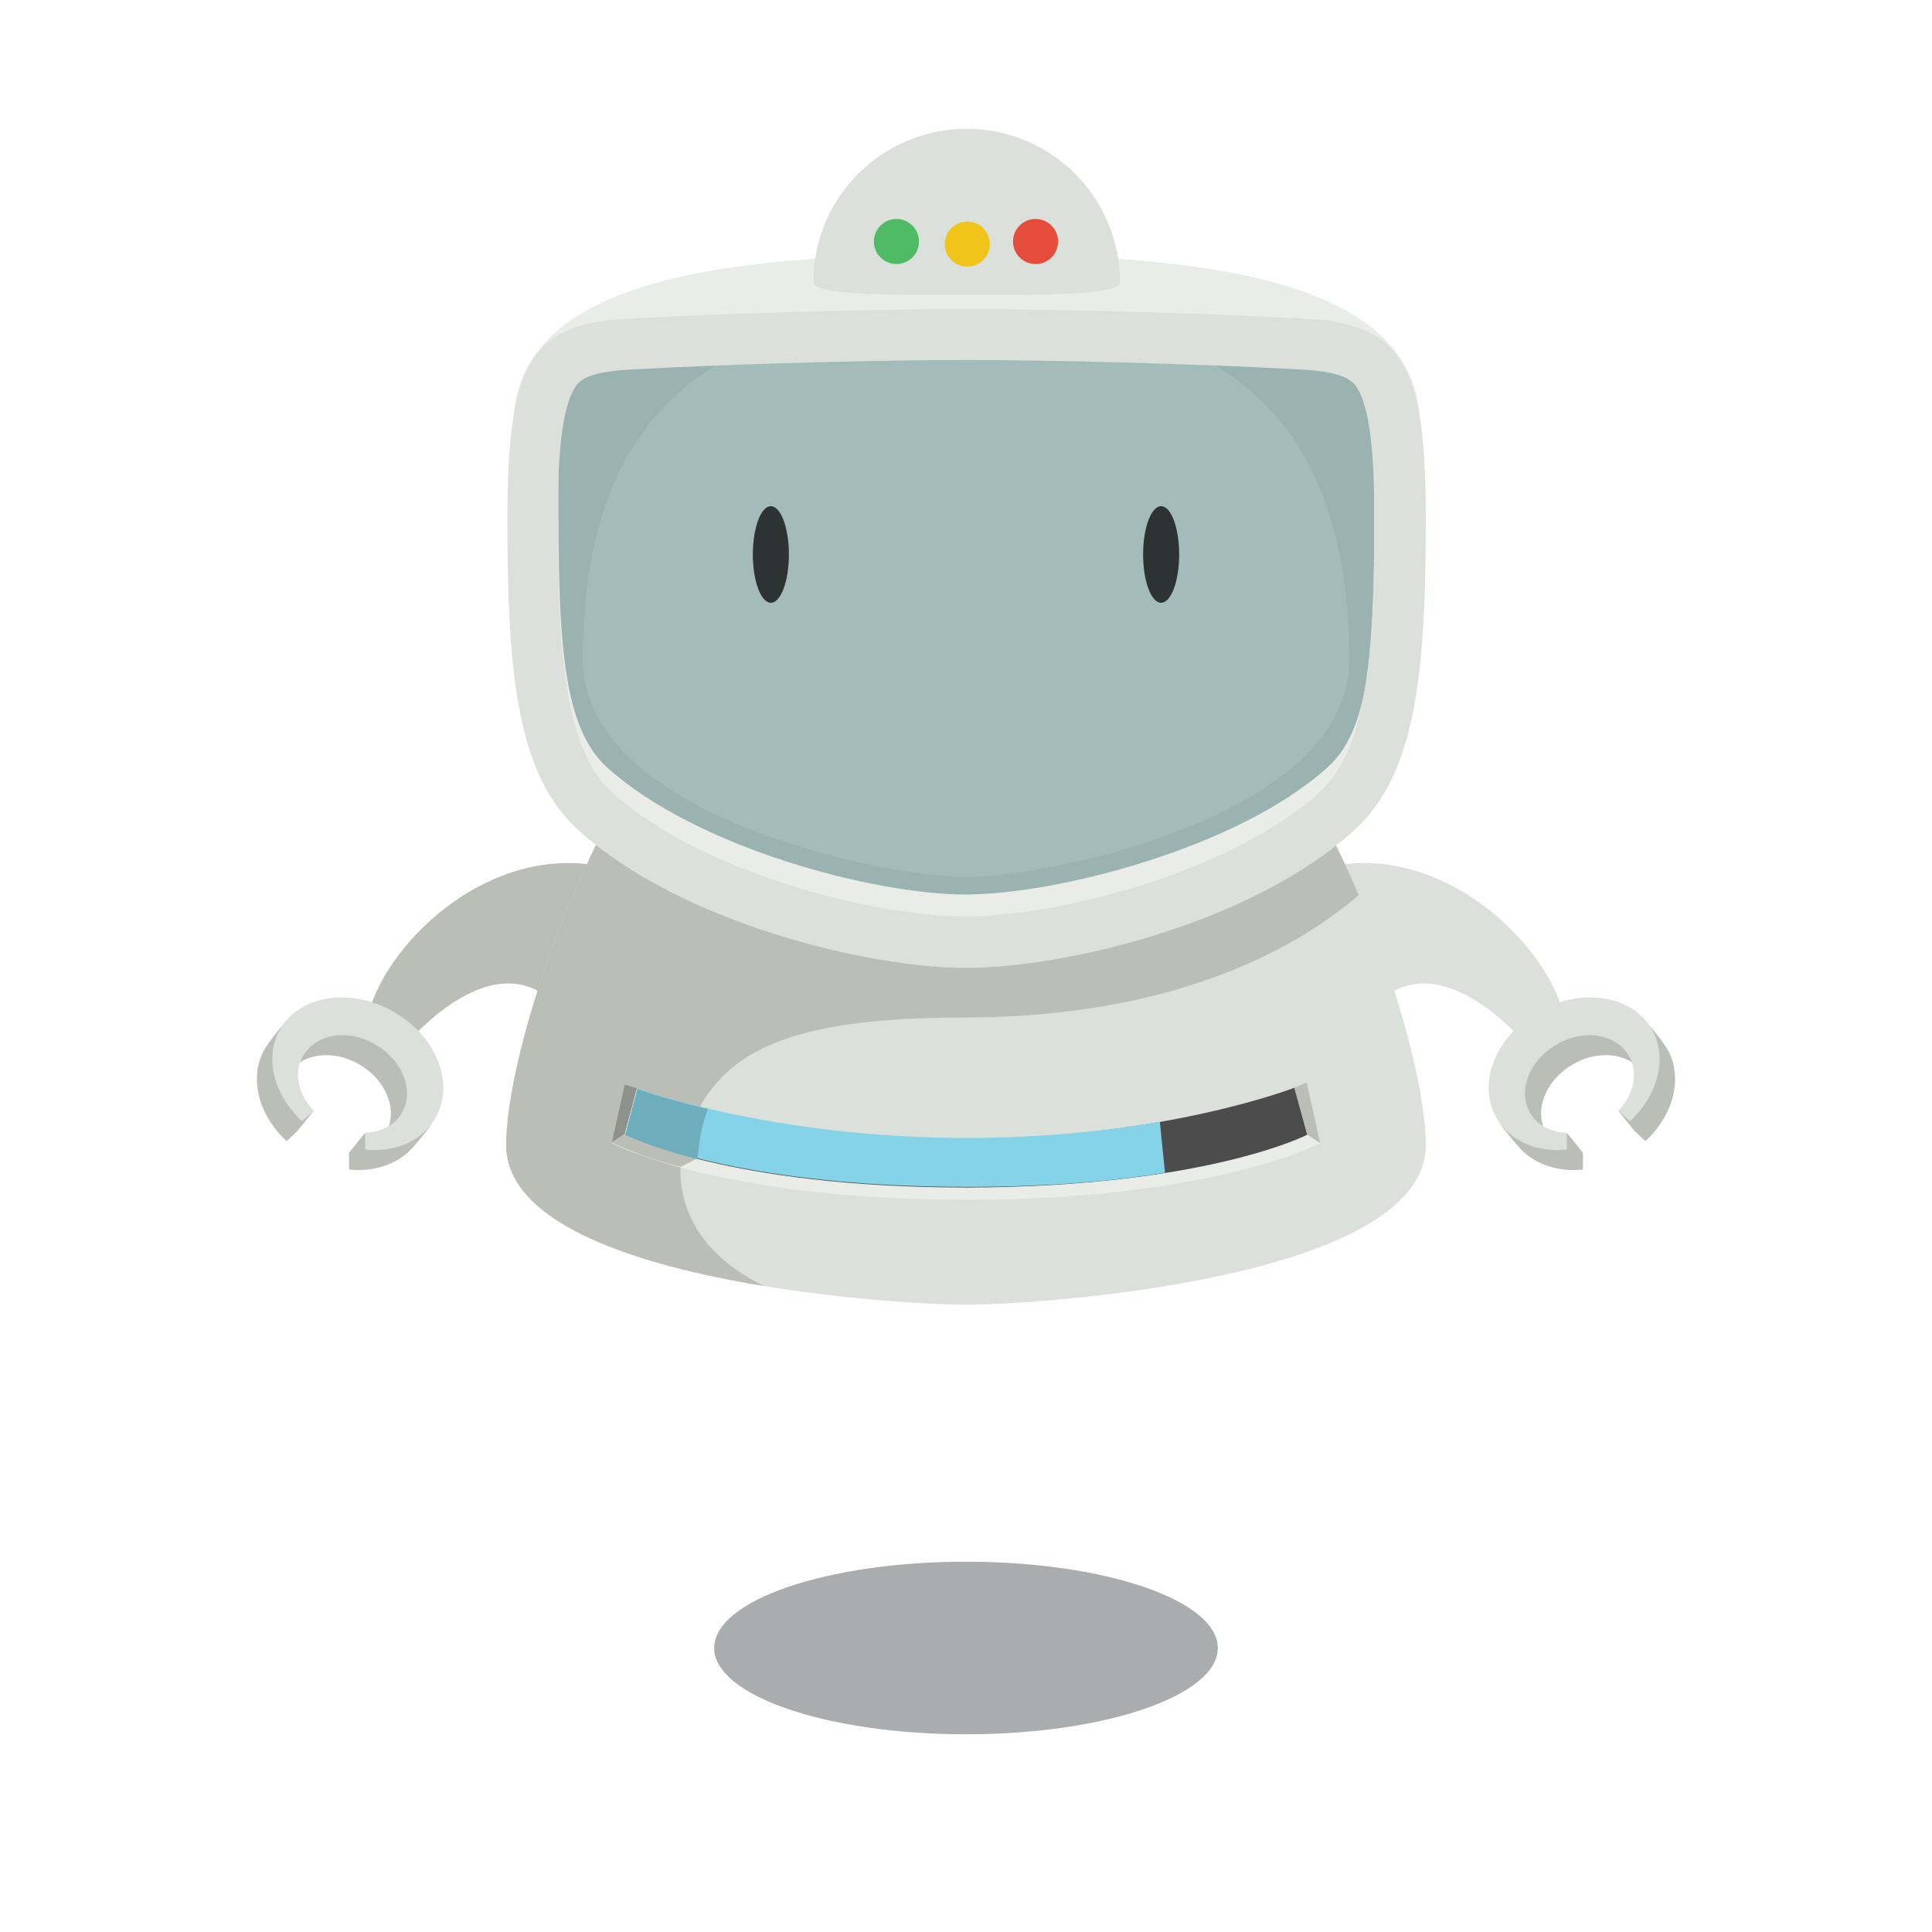 <?xml version="1.0" encoding="utf-8"?>
<!-- Generator: Adobe Illustrator 21.0.0, SVG Export Plug-In . SVG Version: 6.00 Build 0)  -->
<svg version="1.1" id="Layer_1" xmlns="http://www.w3.org/2000/svg" xmlns:xlink="http://www.w3.org/1999/xlink" x="0px" y="0px"
	 viewBox="0 0 300 300" style="enable-background:new 0 0 300 300;" xml:space="preserve">
<style type="text/css">
	.st0{opacity:0.4;fill:#2C3332;enable-background:new    ;}
	.st1{fill:#BABEB7;}
	.st2{fill:#DCE0DA;}
	.st3{clip-path:url(#SVGID_2_);fill:#BABEB7;}
	.st4{fill:#EAECE8;}
	.st5{fill:#4C4C4C;}
	.st6{fill:#8F918D;}
	.st7{fill:#84D3E8;}
	.st8{fill:#6DADBC;}
	.st9{fill:#9AB2B0;}
	.st10{fill:#A4BCB9;}
	.st11{fill:#2C3332;}
	.st12{fill:#F0C419;}
	.st13{fill:#E64C3C;}
	.st14{fill:#4EBA64;}
	@-webkit-keyframes robot_bounce{

        0%{
        transform:translateY(80px)}

        100%{
        transform:translateY(30px)}}

        @keyframes robot_bounce{

        0%{
        transform:translateY(80px)}

        100%{
        transform:translateY(30px)}}

        @-webkit-keyframes shadow{

        0%{ 
        transform:scale(1.5,1.2); 
    }

        100%{
        transform:scale(1,1); 
    }}

        @keyframes shadow{

        0%{
        transform:scale(1.5,1.2); 
        opacity:0.4}

        100%{
        transform:scale(1,1); 
        opacity:0.2}}

        @-webkit-keyframes arms_bounce_left{

        0%{
        transform:rotate(0deg)}

        100%{
        transform:rotate(-15deg)}}

        @keyframes arms_bounce_left{

        0%{
        transform:rotate(0deg)}

        100%{
        transform:rotate(-15deg)}}

        @-webkit-keyframes arms_bounce_right{

        0%{
        transform:rotate(0deg)}

        100%{
        transform:rotate(15deg)}}

        @keyframes arms_bounce_right{

        0%{
        transform:rotate(0deg)}

        100%{
        transform:rotate(15deg)}}

        @-webkit-keyframes eyes_blink{

        0%{
        transform:scale(1,1)}

        90%{ 
        transform:scale(1,1)}

        95%{
        transform:scale(0.8,0)}

        100%{
        transform:scale(1,1)}}

        @keyframes eyes_blink{

        0%{
        transform:scale(1,1)}

        90%{
        transform:scale(1,1)}

        95%{
        transform:scale(0.8,0)}

        100%{
        transform:scale(1,1)}}

        #body{
        animation:robot_bounce 1.1s ease-in-out 0s infinite alternate}

        #head{
        animation:robot_bounce 1.1s ease-in-out 0.05s infinite alternate}

        #arms{
        animation:robot_bounce 1.1s ease-in-out 0.1s infinite alternate}

        #arms #left{
        transform-origin:center right; 
        animation:arms_bounce_left 1.1s ease-in-out 0s infinite alternate}

        #arms #right{
        transform-origin:center left; 
        animation:arms_bounce_right 1.1s ease-in-out 0s infinite alternate}

        #eyes ellipse{
        transform-origin:center center; 
        animation:eyes_blink 2s ease-out 0s infinite alternate}

        #hover ellipse{
        transform-origin:center center; 
        animation:shadow 1.1s ease-in-out 0s infinite alternate}
</style>
<g id="hover">
	<ellipse id="shadow_2_" class="st0" cx="150" cy="255.9" rx="39.1" ry="13.4"/>
</g>
<g id="arms">
	<g id="left">
		<path id="arm_1_" class="st1" d="M99.1,136.3c-22.1-9.5-42.3,13-42.2,23.9c0,2.1,3.4,5,5.1,3.1c5.3-6.3,16.2-15.7,24.4-7.2
			C87,156.7,101.3,137.2,99.1,136.3z"/>
		<g id="hand_1_">
			<path id="shadow" class="st1" d="M46.2,175.6l2.5-3.1c0,0-5-4-4.1-5.5c2-3.4,7-4.2,11.2-1.7c4.2,2.4,6.1,7.2,4.1,10.6
				c-0.8,1.3-3.2,0-3.2,0l-2.5,3.1l0,2.6c3.7,0.4,7.2-0.7,9.5-3c0.5-0.5,2.8-3.2,3.2-3.9c0.8-1.4-3.3-11.7-8.2-14.5
				c-3.7-2.1-13.7-2.2-13.7-2.2s-2.5,2.6-3.9,4.9c-2.5,4.4-1,10.2,3.4,14.3L46.2,175.6z"/>
			<path id="top" class="st2" d="M48.7,172.5c-2.4-2.6-3.2-6-1.6-8.6c2-3.4,7-4.2,11.2-1.7c4.2,2.4,6.1,7.2,4.1,10.6
				c-1.1,2-3.3,3-5.7,3.1l0,2.6c4.6,0.5,8.9-1.3,10.9-4.9c3.1-5.3,0.2-12.7-6.5-16.5c-6.6-3.8-14.5-2.6-17.6,2.7
				c-2.5,4.4-1,10.2,3.4,14.3L48.7,172.5z"/>
		</g>
	</g>
	<g id="right">
		<path id="arm" class="st2" d="M200.9,136.3c22.1-9.5,42.3,13,42.2,23.9c0,2.1-3.4,5-5.1,3.1c-5.3-6.3-16.2-15.7-24.4-7.2
			C213,156.7,198.7,137.2,200.9,136.3z"/>
		<g id="hand">
			<path id="shadow_1_" class="st1" d="M253.8,175.6l-2.5-3.1c0,0,5-4,4.1-5.5c-2-3.4-7-4.2-11.2-1.7c-4.2,2.4-6.1,7.2-4.1,10.6
				c0.8,1.3,3.2,0,3.2,0l2.5,3.1l0,2.6c-3.7,0.4-7.2-0.7-9.5-3c-0.5-0.5-2.8-3.2-3.2-3.9c-0.8-1.4,3.3-11.7,8.2-14.5
				c3.7-2.1,13.7-2.2,13.7-2.2s2.5,2.6,3.9,4.9c2.5,4.4,1,10.2-3.4,14.3L253.8,175.6z"/>
			<path id="top_1_" class="st2" d="M251.3,172.5c2.4-2.6,3.2-6,1.6-8.6c-2-3.4-7-4.2-11.2-1.7c-4.2,2.4-6.1,7.2-4.1,10.6
				c1.1,2,3.3,3,5.7,3.1l0,2.6c-4.6,0.5-8.9-1.3-10.9-4.9c-3.1-5.3-0.2-12.7,6.5-16.5c6.6-3.8,14.5-2.6,17.6,2.7
				c2.5,4.4,1,10.2-3.4,14.3L251.3,172.5z"/>
		</g>
	</g>
</g>
<g id="body">
	<g id="chassie">
		<g id="base">
			<path class="st2" d="M78.6,177.8c0-21,26.6-96.3,71.4-96.3s71.4,75.5,71.4,96.3c0,20.9-60.5,24.8-71.4,24.8
				C139.2,202.6,78.6,198.9,78.6,177.8z"/>
		</g>
		<g id="highlight">
			<g>
				<defs>
					<path id="SVGID_1_" d="M78.6,177.8c0-21,26.6-96.3,71.4-96.3s71.4,75.5,71.4,96.3c0,20.9-60.5,24.8-71.4,24.8
						C139.2,202.6,78.6,198.9,78.6,177.8z"/>
				</defs>
				<clipPath id="SVGID_2_">
					<use xlink:href="#SVGID_1_"  style="overflow:visible;"/>
				</clipPath>
				<path class="st3" d="M218.4,131c0,0-16.8,27-68.9,27c-29.7,0-37.9,6.5-42.5,17.2c-4.5,10.7,0.6,30,42.5,30s0.8,9.6,0.8,9.6
					s-87.3-18.7-87.3-19.1s23.9-94.4,23.9-94.4L218.4,131z"/>
			</g>
		</g>
	</g>
	<g id="progress-indicator">
		<g id="divet">
			<path id="highlight-bottom" class="st4" d="M205,177.5l-2.1-9.3c0,0-21.2,8.6-52.8,8.6S97,168.4,97,168.4l-2,9.1
				c0,0,16.5,8.8,55,8.8S205,177.5,205,177.5z"/>
			<path id="divet-bottom" class="st5" d="M203,176.2l-2-7.3c0,0-20.4,7.9-50.9,7.9c-30.5,0-51.1-7.7-51.1-7.7l-1.9,7.1
				c0,0,15.9,8.2,53.1,8.2C187.3,184.3,203,176.2,203,176.2z"/>
			<polygon id="shadow-right_1_" class="st1" points="201,168.9 202.9,168.1 205,177.5 203,176.2 			"/>
			<polygon id="shadow-left" class="st6" points="98.9,169 97,168.4 95,177.4 97,176.1 			"/>
			<path id="shadow-bottom" class="st1" d="M108.2,179.9l-2.5,1.3c0,0-3.6-0.9-6.5-2c-2.9-1.1-4.2-1.8-4.2-1.8l2-1.3c0,0,1.8,1,5,2
				C105.2,179.1,108.2,179.9,108.2,179.9z"/>
		</g>
		<g id="completed">
			<path id="blue" class="st7" d="M150.1,176.7c-30.5,0-51.1-7.7-51.1-7.7l-1.9,7.1c0,0,15.9,8.2,53.1,8.2c12.7,0,22.8-0.9,30.7-2.2
				l-0.8-7.9C171.9,175.6,161.7,176.7,150.1,176.7z"/>
			<path id="blue-shadow" class="st8" d="M109.9,172.2c-6.9-1.6-10.9-3.1-10.9-3.1l-1.9,7.1c0,0,3.5,1.8,11.2,3.8
				C108.6,177.2,108.7,175.7,109.9,172.2z"/>
		</g>
	</g>
</g>
<g id="head">
	<g id="face">
		<path id="screen-shadow" class="st9" d="M201.9,50.3c-17.7-0.9-39.8-1.4-51.9-1.4c-12.1,0-34.1,0.5-51.9,1.4
			C83.2,51.1,80,57.8,80,81s1.4,38.8,10.8,47.3c15.7,14.3,44.5,21,59.1,21c14.9,0,43.5-6.7,59.2-21c9.4-8.6,10.9-24.2,10.9-47.3
			S216.9,51.1,201.9,50.3z"/>
		<path id="screen" class="st10" d="M90.5,102.5c0,24.2,47,33.7,59.5,33.7c12.5,0,59.5-9.4,59.5-33.7c0-43.9-26.7-54.1-59.5-54.1
			C117.1,48.3,90.5,58.5,90.5,102.5z"/>
		<path id="case_x5F_shadow" class="st4" d="M150,52c12.1,0,34.6,0.5,52.4,1.5c7,0.4,7.9,2.1,8.5,3.1c2.2,3.9,2.5,12.8,2.5,20.2
			c0,21.9-0.1,35.9-7.2,42.3c-13.9,12.6-42.2,19.8-56.3,19.8c-14.1,0-41.8-7.2-55.7-19.8c-7-6.4-7.5-20.4-7.5-42.3
			c0-7.4,0.3-16.4,2.5-20.2c0.6-1.1,1.5-2.7,8.5-3.1C115.5,52.5,137.9,52,150,52 M150,39.5c-35.3,0-70.3,3.1-70.3,26.7
			s0.5,50,10.1,58.7c16,14.5,45.2,21.4,60.2,21.4c15.1,0,44.3-6.8,60.3-21.4c9.6-8.7,10.2-35.2,10.2-58.7S185.3,39.5,150,39.5z"/>
		<path id="case" class="st2" d="M150,55.9c12.1,0,34.6,0.5,52.4,1.5c7,0.4,7.9,2.1,8.5,3.1c2.2,3.9,2.5,12.8,2.5,20.2
			c0,21.9-1.4,35.9-8.5,42.3c-13.9,12.6-40.8,19.3-55,19.3c-14.1,0-41-6.7-54.9-19.3c-7-6.4-8.4-20.4-8.4-42.3
			c0-7.4,0.3-16.4,2.5-20.2c0.6-1.1,1.5-2.7,8.5-3.1C115.5,56.4,137.9,55.9,150,55.9 M150,48c-12.3,0-34.7,0.5-52.8,1.5
			C82,50.3,78.8,57.1,78.8,80.7s1.4,39.5,11,48.2c16,14.5,45.2,21.4,60.2,21.4c15.1,0,44.3-6.8,60.3-21.4
			c9.6-8.7,11.1-24.6,11.1-48.2s-3.3-30.4-18.5-31.2C184.8,48.5,162.3,48,150,48L150,48z"/>
	</g>
	<g id="eyes">
		<ellipse id="left_1_" class="st11" cx="119.7" cy="86.1" rx="2.8" ry="7.5"/>
		<ellipse id="right_1_" class="st11" cx="180.3" cy="86.1" rx="2.8" ry="7.5"/>
	</g>
	<g id="indicators">
		<path id="mount" class="st2" d="M173.9,43.8c0-13.1-10.6-23.8-23.8-23.8c-13.1,0-23.8,10.6-23.8,23.8c0,2,10.6,2,23.8,2
			C163.2,45.8,173.9,45.8,173.9,43.8z"/>
		<g id="leds">
			<circle id="yellow" class="st12" cx="150.2" cy="37.9" r="3.5"/>
			<circle id="red" class="st13" cx="160.8" cy="37.5" r="3.5"/>
			<circle id="green" class="st14" cx="139.2" cy="37.5" r="3.5"/>
		</g>
	</g>
</g>
</svg>
